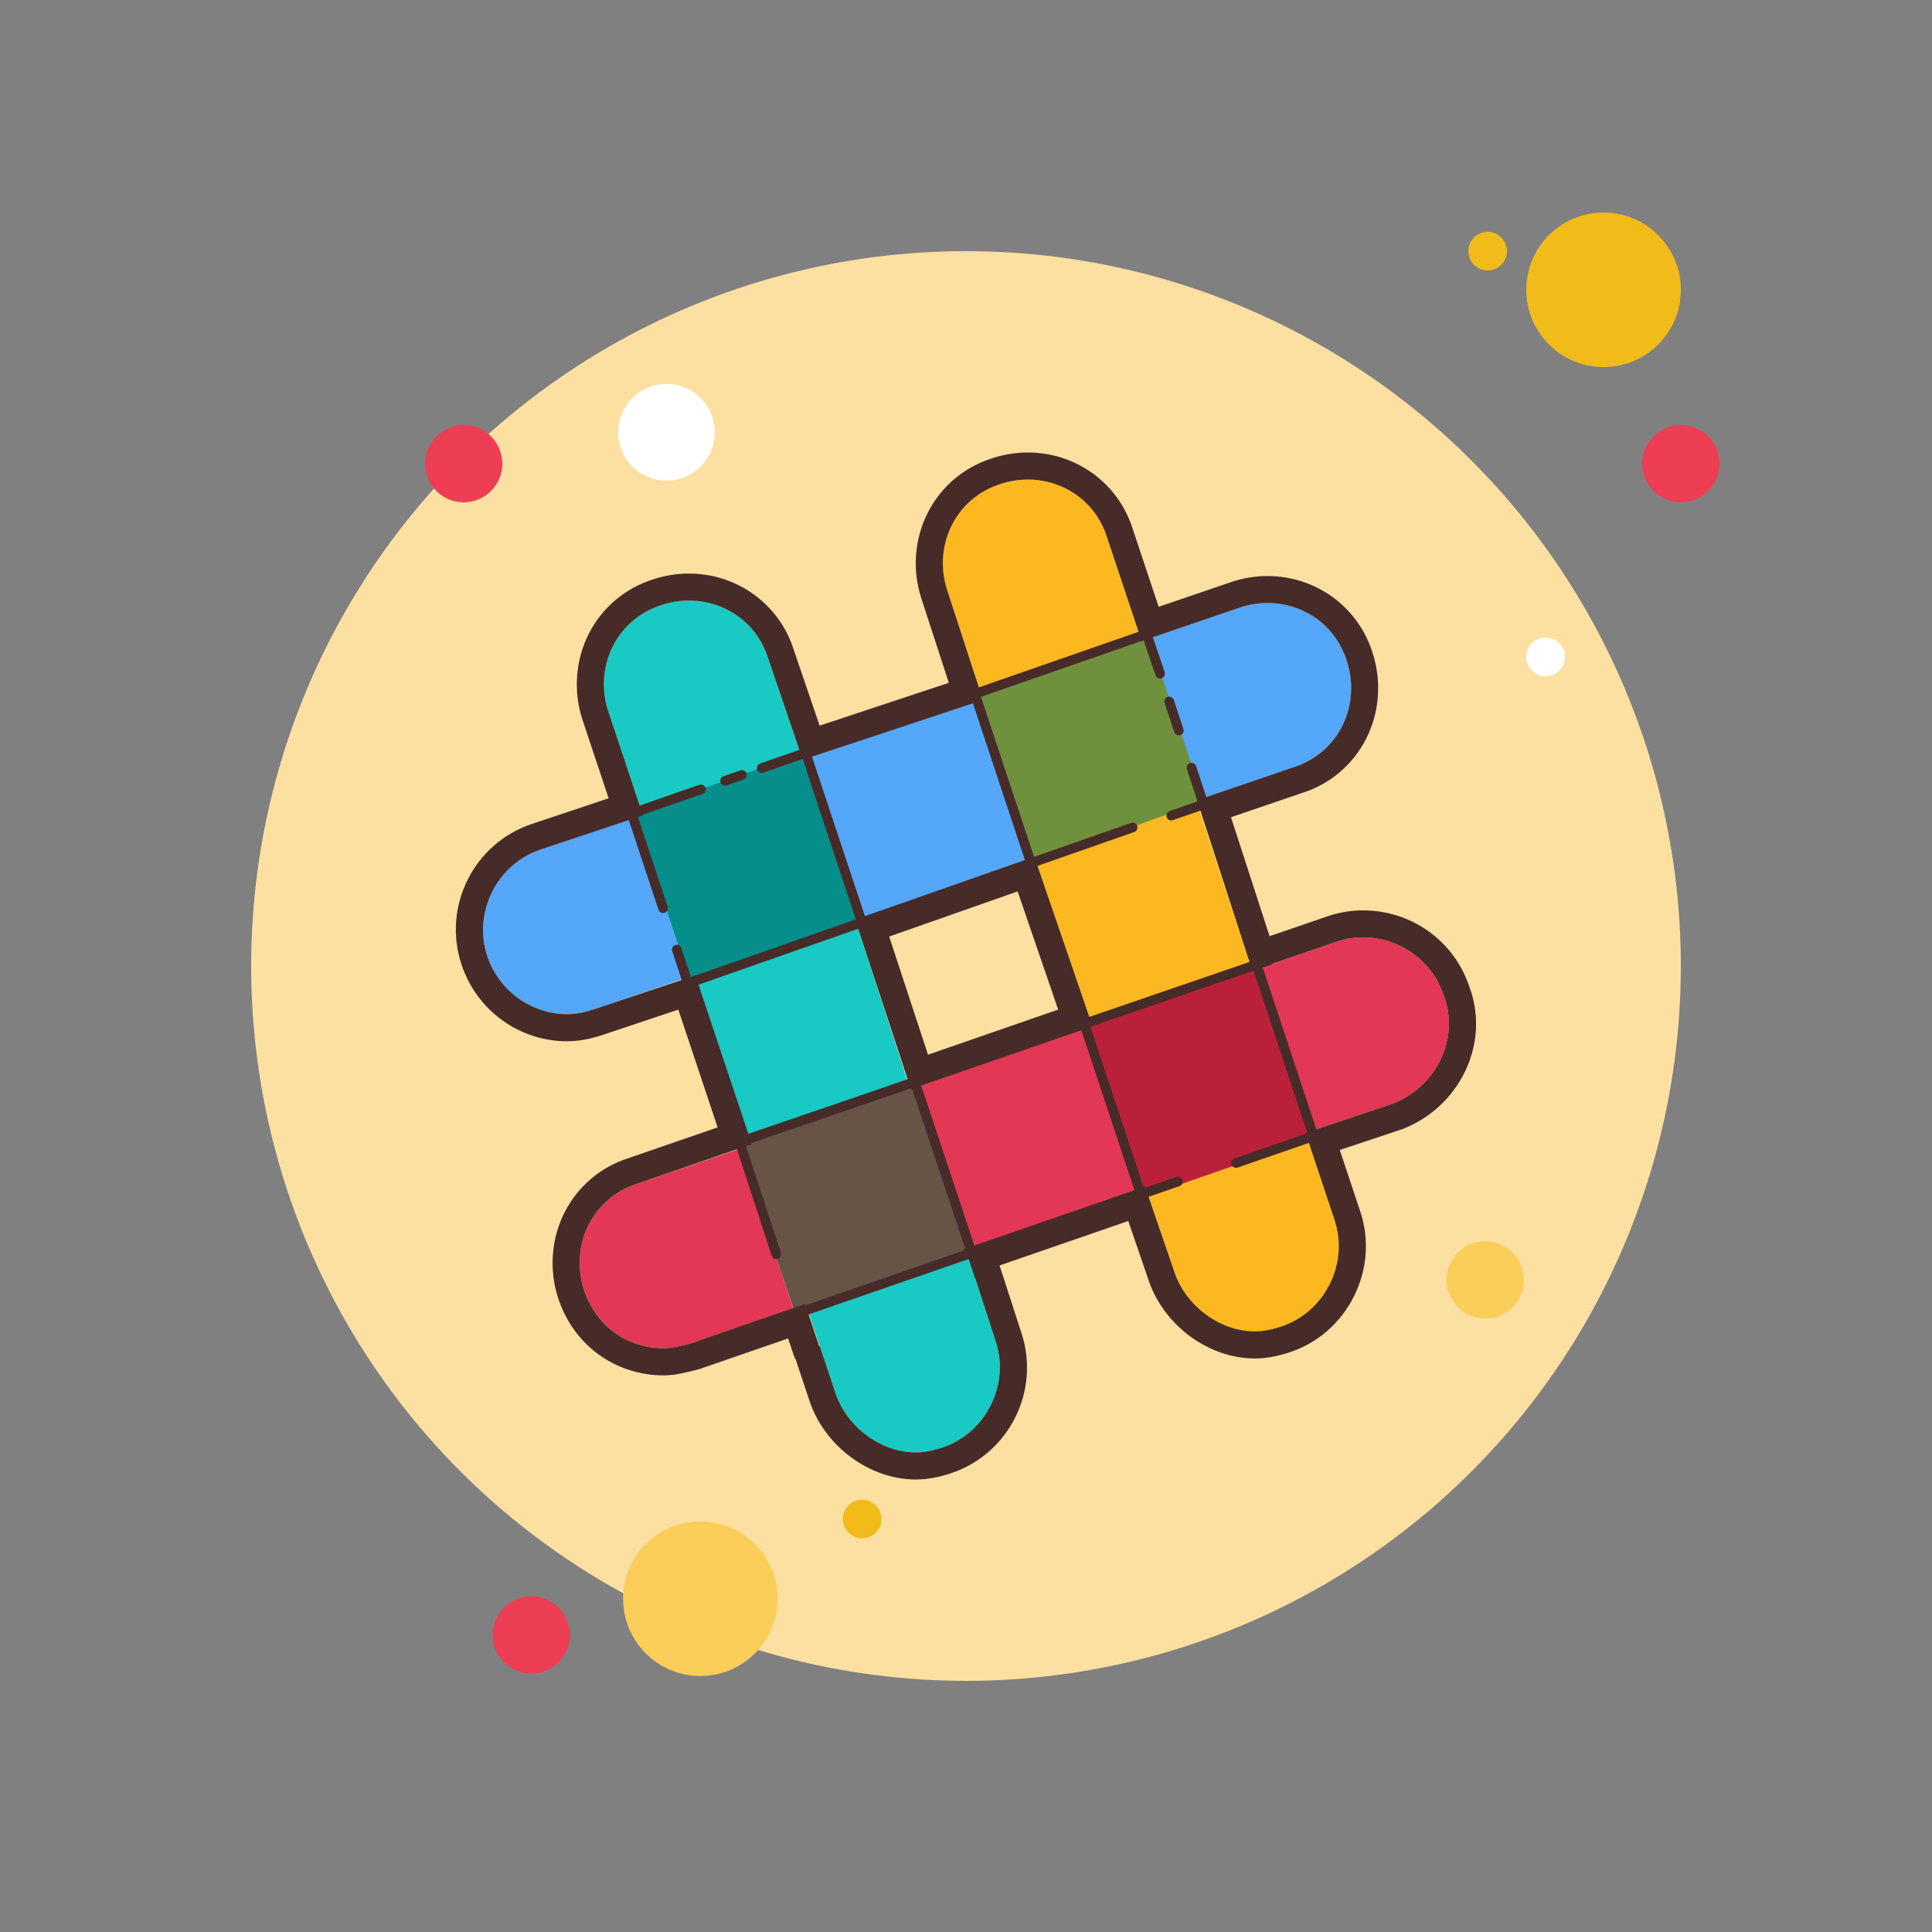 <svg xmlns="http://www.w3.org/2000/svg"  viewBox="0 0 100 100" width="50px" height="50px" baseProfile="basic"><rect x="0" y="0" width="100" height="100" fill="#808080" stroke="none"/><circle cx="77" cy="13" r="1" fill="#f1bc19"/><circle cx="50" cy="50" r="37" fill="#fce0a2"/><circle cx="83" cy="15" r="4" fill="#f1bc19"/><circle cx="87" cy="24" r="2" fill="#ee3e54"/><circle cx="76.875" cy="66.25" r="2" fill="#fbcd59"/><circle cx="36.25" cy="82.75" r="4" fill="#fbcd59"/><circle cx="27.5" cy="84.625" r="2" fill="#ee3e54"/><circle cx="34.5" cy="22.375" r="2.5" fill="#fff"/><circle cx="44.625" cy="78.625" r="1" fill="#f1bc19"/><circle cx="80" cy="34" r="1" fill="#fff"/><circle cx="24" cy="24" r="2" fill="#ee3e54"/><path fill="#fbb821" d="M59.054,33.072l-8.271,2.882l-1.754-5.389c-0.752-2.256,0.376-4.762,2.757-5.514	c2.256-0.752,4.762,0.376,5.514,2.757L59.054,33.072z"/><polygon fill="#fbb821" points="56.402,53.123 64.818,50.241 61.885,41.343 53.469,44.226"/><path fill="#fbb821" d="M60.808,65.905c0.627,1.754,2.381,3.008,4.135,3.008c0.501,0,1.003-0.125,1.378-0.251	c2.256-0.752,3.509-3.258,2.757-5.514l-1.504-4.511l-8.271,2.882L60.808,65.905z"/><path fill="#18c9c4" d="M41.51,39.213l-8.271,2.882l-1.754-5.263c-0.752-2.256,0.376-4.762,2.757-5.514	c2.256-0.752,4.762,0.376,5.514,2.757L41.51,39.213z M43.264,72.171c0.627,1.754,2.381,3.008,4.135,3.008	c0.501,0,1.003-0.125,1.378-0.251c2.256-0.752,3.509-3.258,2.757-5.514l-1.504-4.637L41.76,67.66L43.264,72.171z M44.267,47.609	l-8.271,2.882l2.882,8.897l8.271-2.882L44.267,47.609z"/><path fill="#55a7f9" d="M61.811,41.469l-2.757-8.271l5.138-1.754c2.256-0.752,4.762,0.376,5.514,2.757	c0.752,2.256-0.376,4.762-2.757,5.514L61.811,41.469z M53.54,44.351l-2.757-8.271l-9.273,3.258l2.757,8.271L53.54,44.351z M27.976,43.975c-2.256,0.752-3.509,3.258-2.757,5.514c0.627,1.88,2.381,3.008,4.135,3.008c0.501,0,1.003-0.125,1.378-0.251	l5.138-1.754l-2.757-8.271L27.976,43.975z"/><path fill="#e23855" d="M38.302,59.46l2.757,8.271l-5.313,1.809c-0.501,0.125-1.003,0.251-1.378,0.251	c-1.88,0-3.509-1.128-4.135-3.008c-0.752-2.256,0.376-4.762,2.757-5.514L38.302,59.46z M74.718,51.494	c-0.752-2.256-3.258-3.509-5.514-2.757l-4.386,1.504l2.757,8.396l4.511-1.504C74.342,56.256,75.596,53.75,74.718,51.494z M47.149,56.381l2.757,8.271l9.141-2.933l-2.625-8.596L47.149,56.381z"/><path fill="#6f913d" d="M62.328,41.469l-3-8.813l-8.719,3.234l2.813,8.766L62.328,41.469z"/><path fill="#068e8a" d="M41.422,39.031l-8.587,3.035l2.845,8.578l8.93-2.918L41.422,39.031z"/><path fill="#ba203a" d="M56.328,52.944l2.908,9L68,58.906l-3-9.047L56.328,52.944z"/><path fill="#685446" d="M38.176,59.191l2.918,8.61l9.234-3.097l-2.918-8.61L38.176,59.191z"/><path fill="#472b29" d="M53.202,24.821c1.803,0,3.502,1.1,4.098,2.988l1.754,5.263l0.037,0.113l5.101-1.742	c0.467-0.156,0.945-0.231,1.416-0.231c1.803,0,3.501,1.1,4.098,2.988c0.752,2.256-0.376,4.762-2.757,5.514l-4.989,1.703l2.858,8.823	l4.386-1.504c0.445-0.148,0.899-0.219,1.348-0.219c1.827,0,3.562,1.165,4.165,2.976c0.877,2.256-0.376,4.762-2.632,5.639	l-4.511,1.504l1.504,4.511c0.752,2.256-0.501,4.762-2.757,5.514c-0.376,0.125-0.877,0.251-1.378,0.251	c-1.754,0-3.509-1.253-4.135-3.008l-1.504-4.386l-0.034-0.102l-9.403,3.246l0.038,0.114l0.125,0l1.504,4.637	c0.752,2.256-0.501,4.762-2.757,5.514c-0.376,0.125-0.877,0.251-1.378,0.251c-1.754,0-3.509-1.253-4.135-3.008l-0.825-2.474	l-0.033-0.009l-0.733-2.195l-5.928,2.047c-0.501,0.125-1.002,0.251-1.378,0.251c-1.88,0-3.509-1.128-4.135-3.008	c-0.752-2.256,0.376-4.762,2.757-5.514l5.924-2.045l-2.916-8.732l-0.002-0.005l-5.262,1.759c-0.376,0.125-0.877,0.251-1.378,0.251	c-1.754,0-3.509-1.128-4.135-3.008c-0.752-2.256,0.501-4.762,2.757-5.514l5.299-1.772l-0.035-0.108l-1.754-5.263	c-0.752-2.256,0.376-4.762,2.757-5.514c0.467-0.156,0.945-0.231,1.416-0.231c1.802,0,3.502,1.1,4.098,2.988l1.754,5.138l0.037,0.112	l9.175-3.041l0.062-0.33l-1.754-5.389c-0.752-2.256,0.376-4.762,2.757-5.514C52.253,24.896,52.731,24.821,53.202,24.821 M47.148,56.38l9.4-3.257l-3.008-8.772l-9.273,3.258L47.148,56.38 M53.202,23.421C53.202,23.421,53.202,23.421,53.202,23.421	c-0.631,0-1.256,0.102-1.859,0.303c-1.443,0.456-2.629,1.455-3.319,2.807c-0.698,1.369-0.816,3.001-0.324,4.478l1.411,4.334	l-6.687,2.216l-1.344-3.937c-0.739-2.341-2.922-3.935-5.422-3.935c-0.631,0-1.256,0.102-1.859,0.303	c-1.443,0.456-2.629,1.455-3.319,2.807c-0.698,1.369-0.816,3.001-0.324,4.478l1.348,4.044l-3.973,1.328	c-3.011,1.004-4.645,4.272-3.641,7.284c0.791,2.371,2.986,3.965,5.464,3.965c0.567,0,1.179-0.109,1.821-0.322l3.935-1.316	l2.035,6.094l-4.614,1.593c-1.429,0.451-2.615,1.45-3.305,2.802c-0.698,1.369-0.816,3.001-0.324,4.478	c0.803,2.409,2.947,3.965,5.464,3.965c0.548,0,1.143-0.149,1.718-0.292c0.04-0.01,0.079-0.022,0.118-0.035l4.591-1.585l0.285,0.853	c0.03,0.09,0.069,0.176,0.116,0.257l0.742,2.226c0.824,2.309,3.118,3.965,5.464,3.965c0.567,0,1.179-0.109,1.821-0.322	c3.013-1.004,4.647-4.272,3.642-7.285l-1.126-3.472l6.663-2.301l1.084,3.161c0.821,2.298,3.114,3.954,5.46,3.954	c0.566,0,1.179-0.109,1.821-0.322c1.446-0.482,2.623-1.51,3.316-2.895c0.692-1.385,0.808-2.944,0.327-4.39l-1.061-3.183l3.183-1.061	c0.022-0.007,0.043-0.015,0.065-0.023c1.436-0.558,2.589-1.626,3.247-3.005c0.674-1.413,0.743-2.979,0.194-4.414	c-0.794-2.334-2.992-3.9-5.483-3.9c-0.61,0-1.213,0.098-1.791,0.29l-3.05,1.046l-1.995-6.157l3.684-1.258	c1.434-0.452,2.62-1.451,3.309-2.803c0.698-1.369,0.816-3.001,0.324-4.478c-0.742-2.351-2.926-3.945-5.426-3.945	c-0.631,0-1.256,0.102-1.859,0.303l-3.776,1.289l-1.346-4.038C57.885,25.015,55.702,23.421,53.202,23.421L53.202,23.421	L53.202,23.421z M46.025,48.475l6.648-2.336l2.097,6.118l-6.737,2.334L46.025,48.475L46.025,48.475z"/><path fill="#472b29" d="M40.18,65.168c-0.105,0-0.203-0.067-0.237-0.172l-5.148-15.768c-0.043-0.131,0.028-0.272,0.16-0.315	c0.132-0.042,0.272,0.029,0.314,0.16l5.148,15.768c0.043,0.131-0.028,0.272-0.16,0.315C40.231,65.164,40.205,65.168,40.18,65.168z"/><path fill="#472b29" d="M34.32,47.257c-0.104,0-0.202-0.066-0.237-0.171l-1.945-5.867c-0.043-0.131,0.027-0.272,0.158-0.316	c0.133-0.043,0.272,0.028,0.316,0.159l1.945,5.867c0.043,0.131-0.027,0.272-0.158,0.316C34.373,47.253,34.347,47.257,34.32,47.257z"/><rect width=".5" height="29.587" x="45.789" y="37.246" fill="#472b29" transform="rotate(-18.377 46.037 52.035)"/><rect width=".5" height="29.483" x="54.578" y="34.344" fill="#472b29" transform="rotate(-18.348 54.828 49.085)"/><path fill="#472b29" d="M68.375,60.234c-0.104,0-0.202-0.066-0.237-0.171l-6.703-20.25c-0.043-0.131,0.027-0.272,0.159-0.316	c0.128-0.043,0.271,0.027,0.315,0.159l6.703,20.25c0.043,0.131-0.027,0.272-0.159,0.316C68.428,60.23,68.401,60.234,68.375,60.234z"/><path fill="#472b29" d="M61.016,38.063c-0.105,0-0.203-0.066-0.237-0.172l-0.497-1.506c-0.043-0.131,0.028-0.272,0.159-0.315	c0.127-0.044,0.272,0.027,0.315,0.159l0.497,1.506c0.043,0.131-0.028,0.272-0.159,0.315C61.068,38.059,61.042,38.063,61.016,38.063z"/><path fill="#472b29" d="M60.045,35.121c-0.104,0-0.202-0.066-0.237-0.17l-0.951-2.824c-0.044-0.131,0.026-0.272,0.157-0.316	c0.132-0.042,0.273,0.027,0.317,0.157l0.951,2.824c0.044,0.131-0.026,0.272-0.157,0.316C60.099,35.116,60.071,35.121,60.045,35.121z"/><path fill="#472b29" d="M63.977,60.446c-0.104,0-0.2-0.065-0.236-0.168c-0.045-0.13,0.024-0.272,0.154-0.318l4.208-1.456	c0.132-0.044,0.272,0.024,0.318,0.155c0.045,0.13-0.024,0.272-0.154,0.318l-4.208,1.456C64.031,60.441,64.004,60.446,63.977,60.446z"/><path fill="#472b29" d="M41.047,68.297c-0.104,0-0.2-0.065-0.236-0.168c-0.045-0.13,0.024-0.272,0.154-0.318l19.922-6.891	c0.132-0.044,0.272,0.024,0.318,0.155c0.045,0.13-0.024,0.272-0.154,0.318l-19.922,6.891C41.102,68.292,41.074,68.297,41.047,68.297	z"/><rect width="29.396" height=".5" x="37.154" y="54.203" fill="#472b29" transform="rotate(-18.933 51.852 54.46)"/><path fill="#472b29" d="M60.623,42.466c-0.104,0-0.2-0.064-0.236-0.168c-0.045-0.13,0.023-0.273,0.154-0.318l2.69-0.937	c0.131-0.043,0.272,0.023,0.318,0.154c0.045,0.13-0.023,0.273-0.154,0.318l-2.69,0.937C60.678,42.461,60.65,42.466,60.623,42.466z"/><path fill="#472b29" d="M34.813,51.422c-0.104,0-0.2-0.064-0.236-0.167c-0.045-0.13,0.023-0.273,0.153-0.318l23.813-8.344	c0.13-0.046,0.273,0.023,0.319,0.153c0.045,0.13-0.023,0.273-0.153,0.318l-23.813,8.344C34.868,51.417,34.84,51.422,34.813,51.422z"/><path fill="#472b29" d="M39.429,40.004c-0.104,0-0.2-0.064-0.236-0.168c-0.045-0.13,0.023-0.273,0.154-0.318L60.3,32.225	c0.13-0.044,0.272,0.023,0.318,0.154c0.045,0.13-0.023,0.273-0.154,0.318L39.511,39.99C39.483,40,39.456,40.004,39.429,40.004z"/><path fill="#472b29" d="M37.531,40.664c-0.104,0-0.2-0.064-0.236-0.168c-0.045-0.13,0.023-0.273,0.154-0.318l0.868-0.302	c0.13-0.045,0.272,0.023,0.318,0.154c0.045,0.13-0.023,0.273-0.154,0.318l-0.868,0.302C37.586,40.66,37.559,40.664,37.531,40.664z"/><path fill="#472b29" d="M32.427,42.448c-0.104,0-0.2-0.064-0.236-0.168c-0.045-0.13,0.023-0.273,0.154-0.318l3.854-1.342	c0.13-0.043,0.272,0.023,0.318,0.154c0.045,0.13-0.023,0.273-0.154,0.318l-3.854,1.342C32.481,42.443,32.454,42.448,32.427,42.448z"/></svg>